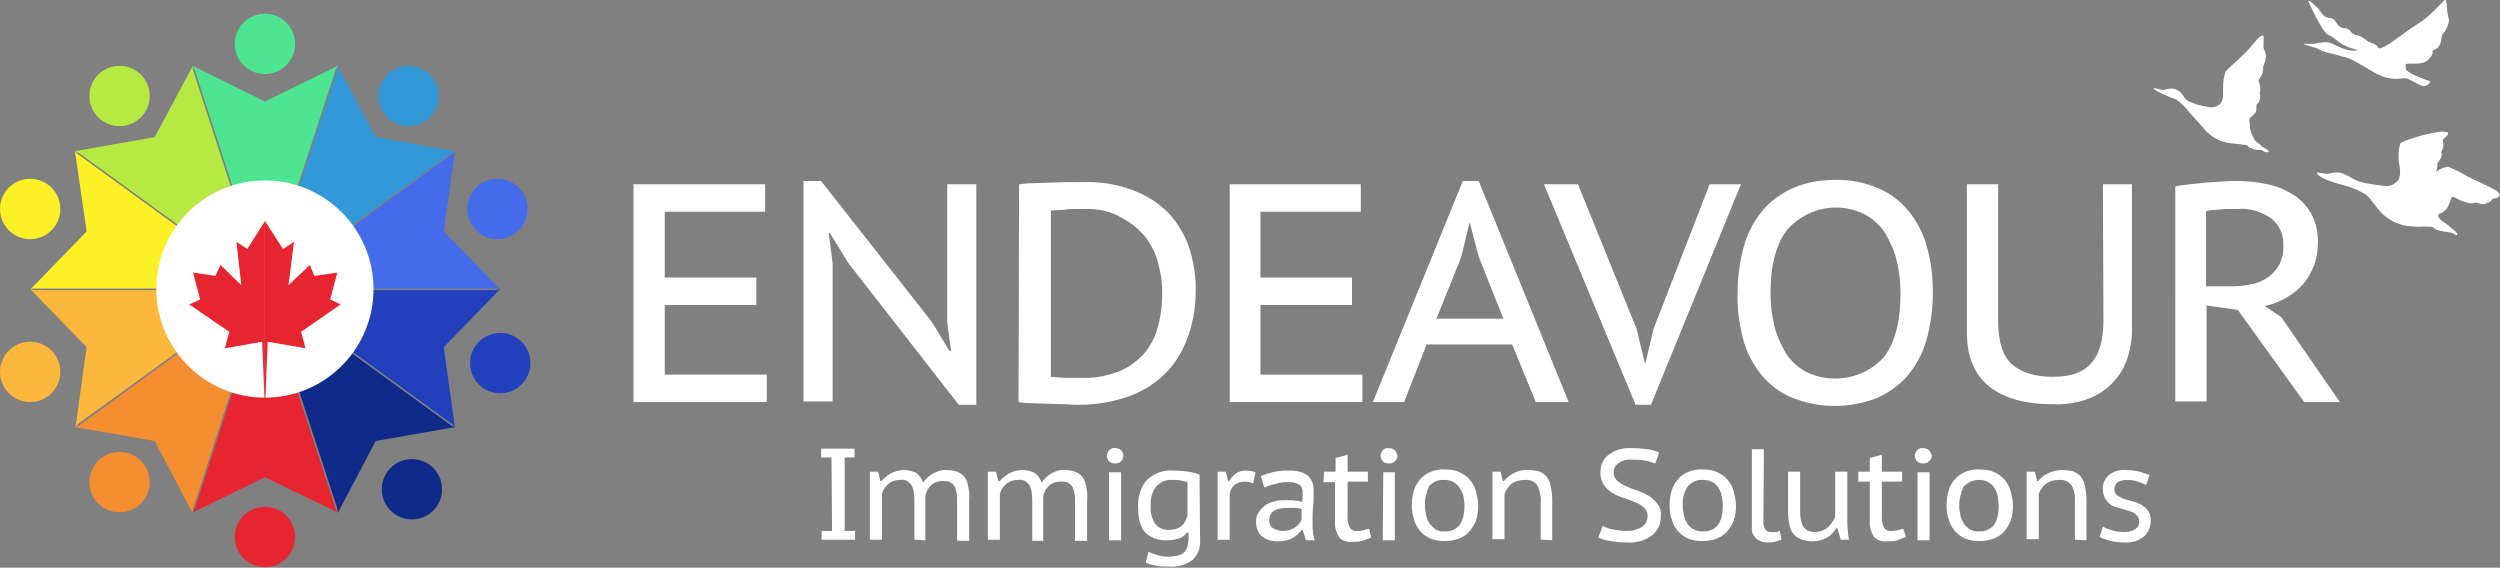 <?xml version="1.0" encoding="utf-8"?>
<!-- Generator: Adobe Illustrator 24.2.3, SVG Export Plug-In . SVG Version: 6.00 Build 0)  -->
<svg version="1.1" id="Capa_1" xmlns="http://www.w3.org/2000/svg" xmlns:xlink="http://www.w3.org/1999/xlink" x="0px" y="0px"
	 viewBox="0 0 455.8 103.5" style="enable-background:new 0 0 455.8 103.5;" xml:space="preserve">
<rect x="0" y="0" width="455.8" height="103.5" fill="#808080" stroke="none"/>
<style type="text/css">
	.st0{fill:#B6EA42;}
	.st1{fill:#FCB73D;}
	.st2{fill:#FCF127;}
	.st3{fill:#F48E31;}
	.st4{fill:#E62530;}
	.st5{fill:#4EE592;}
	.st6{fill:#3298D8;}
	.st7{fill:#93D2F4;}
	.st8{fill:#102A89;}
	.st9{fill:#223FBC;}
	.st10{fill:#446BEA;}
	.st11{fill:#FFFFFF;}
</style>
<g id="Capa_1-2">
	<polygon class="st0" points="14.4,27.9 13.7,27.6 14,27.5 28.2,25 35,12.3 35.1,12 35.2,12.8 35.2,12.8 48,52.3 	"/>
	<polygon class="st1" points="47.9,52.9 14.2,77.3 14.2,77.3 13.7,77.9 13.8,77.6 15.8,63.3 5.8,53 5.5,52.7 6.3,52.9 	"/>
	<polygon class="st2" points="47.9,52.6 6.3,52.6 5.5,52.7 5.7,52.6 15.8,42.2 13.7,27.8 13.7,27.6 14.2,28.1 14.2,28.1 	"/>
	<polygon class="st3" points="48,53.1 35.2,92.7 35.1,93.5 35,93.3 28.2,80.4 13.9,77.9 13.7,77.9 14.4,77.6 14.4,77.6 	"/>
	<polygon class="st4" points="61.6,93.5 61.3,93.3 48.3,87 35.4,93.3 35.1,93.5 35.5,92.8 35.5,92.8 48.3,53.2 61.2,92.8 61.2,92.8 
			"/>
	<polygon class="st5" points="61.6,12 61.2,12.7 61.2,12.7 48.3,52.2 35.5,12.7 35.5,12.7 35.1,12 35.3,12.1 48.3,18.5 61.4,12.1 	
		"/>
	<polygon class="st6" points="83,27.6 82.3,27.9 82.3,27.9 48.6,52.3 61.5,12.8 61.5,12.8 61.6,12 61.7,12.3 68.5,25 82.6,27.5 	"/>
	<polygon class="st7" points="48.5,52.8 48.6,53.1 48.3,52.9 48,53.1 48.2,52.8 47.9,52.6 48.2,52.6 48.3,52.2 48.5,52.6 48.8,52.6 
			"/>
	<polygon class="st8" points="83,77.9 82.8,77.9 68.5,80.4 61.7,93.3 61.6,93.5 61.5,92.7 61.5,92.7 48.6,53.1 82.3,77.6 82.3,77.6 
			"/>
	<polygon class="st9" points="90.9,53 80.9,63.3 82.9,77.6 83,77.9 82.4,77.3 82.4,77.3 48.8,52.9 90.4,52.9 91.2,52.7 	"/>
	<polygon class="st10" points="91.2,52.7 90.4,52.6 48.8,52.6 82.4,28.1 82.4,28.1 83,27.6 82.9,27.8 80.9,42.2 91,52.6 	"/>
	<polygon class="st11" points="48.5,52.8 48.6,53.1 48.3,52.9 48,53.1 48.2,52.8 47.9,52.6 48.2,52.6 48.3,52.2 48.5,52.6 
		48.8,52.6 	"/>
	<circle class="st5" cx="48.3" cy="8" r="5.5"/>
	<circle class="st4" cx="48.3" cy="97.9" r="5.5"/>
	<circle class="st3" cx="21.8" cy="87.9" r="5.5"/>
	<circle class="st1" cx="5.5" cy="67.8" r="5.5"/>
	<circle class="st0" cx="21.8" cy="17.5" r="5.5"/>
	<circle class="st2" cx="5.5" cy="38.1" r="5.5"/>
	<circle class="st8" cx="75.1" cy="89.2" r="5.5"/>
	<circle class="st9" cx="91.2" cy="66.2" r="5.5"/>
	<circle class="st6" cx="74.5" cy="17.5" r="5.5"/>
	<circle class="st10" cx="90.7" cy="38.1" r="5.5"/>
	<circle class="st11" cx="48.3" cy="52.7" r="19.8"/>
	<path class="st7" d="M48.5,52.6l-0.1-0.3l-0.1,0.3l-0.1,0.2L48,53.1l0.3-0.2l0.2-0.1l0.3-0.2H48.5z"/>
	<path class="st7" d="M48.8,52.6h-0.9l0.3,0.2l0.2,0.1l0.3,0.2l-0.1-0.3L48.8,52.6z"/>
	<path class="st7" d="M48.5,52.8l-0.1-0.2l-0.1-0.3l-0.1,0.3l-0.1,0.2L48,53.1l0.3-0.2l0.3,0.2L48.5,52.8z"/>
	<path class="st7" d="M48.5,52.8l-0.1-0.2l-0.1-0.3l-0.1,0.3h-0.4l0.3,0.2l0.2,0.1l0.3,0.2L48.5,52.8z"/>
	<path class="st7" d="M47.9,52.6l0.3,0.2L48,53.1l0.3-0.2l0.2-0.1l0.3-0.2H47.9z"/>
	<polygon class="st4" points="48.3,74.9 48.3,40.3 51.6,45.4 53.6,44.1 52.6,52 56.5,48.3 57.3,50.3 61.5,49.7 60.2,54.6 62.1,55.5 
		54.9,60.5 55.7,63.5 48.8,62.3 	"/>
	<polygon class="st4" points="48.3,74.9 48.3,40.3 45.1,45.4 43.1,44.1 44,52 40.2,48.3 39.3,50.3 35.2,49.7 36.5,54.6 34.5,55.5 
		41.8,60.5 41,63.5 47.8,62.3 	"/>
	<g>
		<path class="st11" d="M115.5,33.6h24v5h-18.3v12h16.7v5h-16.7v12.7h18.6v5h-24.3V33.6z"/>
		<path class="st11" d="M154.7,48l-3.4-5.5h-0.2l0.7,5.5v25.2h-5.3V33h3.2l20.2,25.7l3.2,5.3h0.3l-0.7-5.3V33.6h5.3v40.2h-3.2
			L154.7,48z"/>
		<path class="st11" d="M185.8,33.6c0.8-0.1,1.6-0.2,2.6-0.2s2-0.1,3.1-0.1l3.2-0.1h2.9c3.1-0.1,6.1,0.4,9,1.5
			c2.4,0.9,4.6,2.3,6.4,4.1c1.7,1.8,3,4,3.8,6.3c0.8,2.6,1.3,5.3,1.2,8c0,2.6-0.4,5.2-1.2,7.7c-0.8,2.4-2,4.7-3.7,6.6
			c-1.8,2-4.1,3.6-6.6,4.6c-3.1,1.2-6.4,1.8-9.7,1.8c-0.7,0-1.5,0-2.6-0.1l-3.3-0.1c-1.1,0-2.2-0.1-3.1-0.1s-1.6-0.1-2.1-0.2
			L185.8,33.6z M197.8,38.1h-1.7c-0.6,0-1.2,0-1.8,0.1s-1.1,0.1-1.6,0.1l-1.1,0.1v30.3c0.4,0,0.7,0.1,1.1,0.1l1.7,0.1h1.7h1.1
			c2.4,0.1,4.9-0.4,7.1-1.3c1.8-0.8,3.3-2,4.5-3.4c1.2-1.5,2-3.2,2.4-5c0.5-1.9,0.7-3.9,0.7-5.8c0-1.8-0.2-3.5-0.7-5.2
			c-0.4-1.8-1.2-3.4-2.3-4.9c-1.2-1.5-2.7-2.7-4.4-3.6C202.5,38.5,200.1,38,197.8,38.1L197.8,38.1z"/>
		<path class="st11" d="M224.1,33.6h24v5h-18.3v12h16.7v5h-16.7v12.7h18.6v5h-24.2V33.6H224.1z"/>
		<path class="st11" d="M275.7,62.8h-15.6L256,73.3h-5.7L266.7,33h2.9L286,73.3h-6L275.7,62.8z M261.9,58.1h12.2l-4.5-11.3l-1.6-6.1
			h-0.1l-1.5,6.2L261.9,58.1z"/>
		<path class="st11" d="M298.4,60l1.5,6.2h0.1l1.5-6.3l10.2-26.3h5.7L301,73.8h-2.8l-16.7-40.2h6.2L298.4,60z"/>
		<path class="st11" d="M316.8,53.4c0-2.9,0.4-5.9,1.2-8.7c0.7-2.4,1.9-4.6,3.5-6.5c1.5-1.7,3.5-3.1,5.6-4c2.4-1,4.9-1.4,7.5-1.4
			c2.7-0.1,5.4,0.5,7.8,1.5c2.2,0.9,4.1,2.4,5.6,4.2c1.5,1.9,2.7,4.1,3.3,6.5c0.8,2.7,1.1,5.6,1.1,8.4c0,2.9-0.4,5.9-1.2,8.7
			c-0.7,2.4-1.9,4.6-3.5,6.5c-1.5,1.7-3.5,3.1-5.6,4c-5,1.9-10.4,1.9-15.4-0.1c-2.2-0.9-4.1-2.4-5.6-4.2c-1.5-1.9-2.7-4.1-3.3-6.5
			C317.1,59.1,316.7,56.3,316.8,53.4z M322.8,53.4c0,2,0.2,4,0.7,6c0.4,1.8,1.2,3.4,2.1,5c0.9,1.4,2.2,2.6,3.7,3.4
			c4.7,2.3,10.4,1.3,14-2.5c2.1-2.5,3.2-6.5,3.2-11.8c0-2-0.2-4-0.7-6c-0.4-1.8-1.2-3.4-2.1-5c-0.9-1.4-2.2-2.6-3.7-3.4
			c-4.7-2.4-10.4-1.3-14,2.6C323.9,44.2,322.8,48.2,322.8,53.4L322.8,53.4z"/>
		<path class="st11" d="M383.4,33.6h5.3v25.9c0.1,2.2-0.3,4.3-1,6.3c-1.3,3.4-4.1,6-7.5,7.1c-1.9,0.6-3.9,0.9-5.9,0.8
			c-5.1,0-9-1.1-11.7-3.3c-2.7-2.2-4-5.5-4-9.8v-27h5.7v24.8c0,3.8,0.8,6.5,2.5,8s4.2,2.3,7.5,2.3s5.5-0.8,7-2.5s2.2-4.3,2.2-8
			L383.4,33.6z"/>
		<path class="st11" d="M396.6,34c0.8-0.2,1.7-0.3,2.6-0.4s1.9-0.2,2.9-0.3s2-0.1,3-0.2s1.9-0.1,2.8-0.1c1.8,0,3.7,0.2,5.5,0.6
			c1.7,0.3,3.2,1,4.7,1.9c2.9,1.8,4.6,5.1,4.5,8.6c0,1.5-0.2,2.9-0.7,4.3c-0.5,1.2-1.1,2.4-2,3.4s-1.9,1.8-3.1,2.5s-2.5,1.2-3.9,1.5
			l3,2l10.7,15.5h-6.5L408,56.5l-5.7-0.8v17.5h-5.7L396.6,34z M408,38.1h-1.6c-0.5,0-1.1,0-1.6,0.1l-1.5,0.1c-0.4,0-0.7,0.1-1.1,0.2
			v13.7h4.6c1.3,0,2.5-0.1,3.8-0.4c1.1-0.2,2.1-0.7,3-1.3c0.8-0.6,1.5-1.4,2-2.3c0.5-1.1,0.8-2.3,0.7-3.5c0.1-1.9-0.7-3.6-2.1-4.8
			C412.4,38.6,410.2,37.9,408,38.1z"/>
	</g>
	<g>
		<path class="st11" d="M151.6,83.4h-1.9v-1.6h6.1v1.6H154v13.4h1.9v1.6h-6.1v-1.6h1.9L151.6,83.4L151.6,83.4z"/>
		<path class="st11" d="M166.7,98.4v-6.8c0-0.6,0-1.2-0.1-1.8c0-0.4-0.2-0.9-0.4-1.3c-0.2-0.3-0.5-0.6-0.8-0.8
			c-0.4-0.2-0.9-0.3-1.3-0.2c-0.8,0-1.5,0.2-2.1,0.7s-1,1.1-1.2,1.8v8.4h-2.2V86h1.5l0.4,1.7h0.2c0.5-0.6,1.1-1,1.7-1.4
			c0.8-0.4,1.6-0.6,2.5-0.6c0.7,0,1.5,0.2,2.1,0.5c0.6,0.4,1.1,1.1,1.3,1.8c0.5-0.7,1.1-1.3,1.9-1.7c0.7-0.4,1.6-0.7,2.4-0.6
			c0.7,0,1.3,0.1,1.9,0.3c0.5,0.2,1,0.5,1.3,0.9c0.4,0.5,0.6,1.1,0.7,1.7c0.2,0.9,0.3,1.8,0.2,2.8v7.2h-2.2v-7.2
			c0-0.5,0-1.1-0.1-1.6c-0.1-0.4-0.2-0.8-0.4-1.2c-0.2-0.3-0.5-0.5-0.8-0.7c-0.4-0.2-0.9-0.2-1.3-0.2c-0.8,0-1.5,0.2-2.1,0.7
			c-0.6,0.6-1,1.3-1.1,2.1v8L166.7,98.4z"/>
		<path class="st11" d="M188.2,98.4v-6.8c0-0.6,0-1.2-0.1-1.8c0-0.4-0.2-0.9-0.4-1.3c-0.2-0.3-0.5-0.6-0.8-0.8
			c-0.4-0.2-0.9-0.3-1.3-0.2c-0.8,0-1.5,0.2-2.1,0.7s-1,1.1-1.2,1.8v8.4h-2.2V86h1.5l0.4,1.7h0.3c0.5-0.6,1.1-1,1.7-1.4
			c0.8-0.4,1.6-0.6,2.5-0.6c0.7,0,1.5,0.2,2.1,0.5c0.6,0.4,1.1,1.1,1.3,1.8c0.5-0.7,1.1-1.3,1.8-1.7c0.7-0.4,1.6-0.7,2.4-0.6
			c0.7,0,1.3,0.1,1.9,0.3c0.5,0.2,1,0.5,1.3,0.9c0.4,0.5,0.6,1.1,0.7,1.7c0.2,0.9,0.3,1.8,0.2,2.8v7.2H196v-7.1c0-0.5,0-1.1-0.1-1.6
			c-0.1-0.4-0.2-0.8-0.4-1.2c-0.2-0.3-0.5-0.5-0.8-0.7c-0.4-0.2-0.9-0.2-1.3-0.2c-0.8,0-1.5,0.2-2.1,0.7c-0.6,0.6-1,1.3-1.1,2.1v8
			h-2V98.4z"/>
		<path class="st11" d="M201.8,83.1c0-0.4,0.2-0.7,0.4-1c0.3-0.3,0.7-0.5,1.1-0.4c0.4,0,0.8,0.1,1.1,0.4s0.4,0.6,0.4,1
			s-0.2,0.8-0.4,1c-0.3,0.3-0.7,0.4-1.1,0.4c-0.4,0-0.8-0.1-1.1-0.4C201.9,83.8,201.8,83.4,201.8,83.1z M202.2,86.1h2.2v12.4h-2.2
			V86.1z"/>
		<path class="st11" d="M218.8,98.5c0.1,1.4-0.4,2.7-1.4,3.6c-1.2,0.9-2.7,1.3-4.2,1.2c-0.9,0-1.7,0-2.6-0.2
			c-0.6-0.1-1.2-0.3-1.7-0.5l0.5-2c0.2,0.1,0.4,0.2,0.7,0.3s0.6,0.2,0.9,0.3c0.3,0.1,0.6,0.1,0.9,0.2c0.3,0,0.6,0.1,0.9,0.1
			c0.6,0,1.3-0.1,1.9-0.2c0.4-0.1,0.9-0.3,1.2-0.6c0.3-0.3,0.5-0.7,0.6-1.1c0.1-0.5,0.2-1,0.2-1.6v-0.9h-0.3c-0.3,0.5-0.8,0.8-1.3,1
			c-0.7,0.3-1.5,0.4-2.3,0.4c-1.5,0.1-2.9-0.4-4-1.4c-0.9-1-1.3-2.5-1.3-4.7c-0.1-1.8,0.5-3.6,1.6-4.9c1.3-1.2,3.1-1.9,4.9-1.7
			c0.9,0,1.8,0.1,2.7,0.2c0.7,0.1,1.3,0.3,2,0.5L218.8,98.5z M213.2,96.6c0.8,0,1.6-0.2,2.2-0.7c0.6-0.5,0.9-1.2,1.1-1.9v-6.1
			c-0.4-0.1-0.8-0.2-1.2-0.3c-0.5-0.1-1.1-0.1-1.6-0.1c-1.1-0.1-2.1,0.4-2.9,1.2c-0.8,1-1.1,2.3-1,3.6c-0.1,1.1,0.2,2.2,0.8,3.2
			C211.3,96.3,212.2,96.7,213.2,96.6L213.2,96.6z"/>
		<path class="st11" d="M228.5,88.1c-0.3-0.1-0.5-0.1-0.8-0.2c-0.2,0-0.5-0.1-0.7-0.1c-0.7,0-1.4,0.2-1.9,0.6s-0.8,1-0.9,1.6v8.4
			H222V86h1.5l0.4,1.7h0.2c0.3-0.6,0.8-1,1.3-1.4s1.2-0.5,1.8-0.5c0.3,0,0.5,0,0.8,0.1c0.3,0,0.6,0.1,0.9,0.2L228.5,88.1z"/>
		<path class="st11" d="M229.9,86.8c1.7-0.7,3.5-1.1,5.3-1c0.8,0,1.6,0.1,2.3,0.4c0.5,0.2,1,0.5,1.3,0.9s0.5,0.8,0.6,1.3
			s0.1,0.9,0.1,1.4c0,0.9,0,1.7-0.1,2.6s-0.1,1.8-0.1,2.8c0,0.6,0,1.2,0.1,1.7c0,0.5,0.1,1,0.3,1.6h-1.6l-0.6-1.9h-0.2
			c-0.2,0.3-0.4,0.5-0.6,0.7c-0.3,0.3-0.6,0.5-0.9,0.7c-0.8,0.5-1.8,0.7-2.8,0.7c-0.5,0-1.1-0.1-1.6-0.2c-0.5-0.2-0.9-0.4-1.3-0.7
			c-0.4-0.3-0.6-0.7-0.8-1.1c-0.2-0.5-0.3-1-0.3-1.5c0-0.6,0.1-1.3,0.5-1.8c0.3-0.5,0.7-0.9,1.2-1.3c0.5-0.3,1.1-0.6,1.7-0.7
			c0.6-0.2,1.2-0.2,1.9-0.2h1.2l0.9,0.1l0.6,0.1l0.4,0.1c0-0.2,0.1-0.4,0.1-0.6s0-0.4,0-0.7c0-0.4,0-0.8-0.1-1.1
			c-0.1-0.3-0.2-0.5-0.5-0.7s-0.5-0.3-0.9-0.4s-0.9-0.1-1.3-0.1c-0.3,0-0.7,0-1,0.1c-0.4,0-0.7,0.1-1.1,0.2s-0.7,0.2-1.1,0.3
			c-0.3,0.1-0.7,0.3-1,0.4L229.9,86.8z M237.4,92.8c-0.1,0-0.3,0-0.4-0.1c-0.2,0-0.4-0.1-0.5-0.1h-0.8h-1.1c-0.8,0-1.6,0.1-2.3,0.5
			c-0.6,0.4-0.9,1.1-0.9,1.8c0,0.6,0.2,1.1,0.7,1.4s1.1,0.5,1.7,0.5c0.9,0,1.7-0.2,2.4-0.7c0.3-0.2,0.5-0.4,0.7-0.7
			c0.2-0.2,0.3-0.5,0.4-0.7v-1.9H237.4z"/>
		<path class="st11" d="M241.4,86h2.1v-2.5l2.2-0.6V86h3.7v1.8h-3.7v6.3c-0.1,0.7,0.1,1.4,0.4,2.1c0.3,0.4,0.8,0.7,1.3,0.6
			c0.4,0,0.7,0,1.1-0.1c0.3-0.1,0.7-0.2,1.1-0.3L250,98c-0.5,0.2-1.1,0.4-1.6,0.6c-0.6,0.2-1.2,0.2-1.9,0.2
			c-0.9,0.1-1.8-0.2-2.4-0.9c-0.5-0.9-0.8-1.9-0.7-2.9v-7.1h-2.1L241.4,86z"/>
		<path class="st11" d="M251.7,83.1c0-0.4,0.2-0.7,0.4-1c0.3-0.3,0.7-0.5,1.1-0.4c0.4,0,0.8,0.1,1.1,0.4s0.4,0.6,0.5,1
			c0,0.4-0.2,0.8-0.5,1c-0.3,0.3-0.7,0.4-1.1,0.4c-0.4,0-0.8-0.1-1.1-0.4C251.9,83.8,251.7,83.4,251.7,83.1z M252.2,86.1h2.1v12.4
			h-2.2L252.2,86.1z"/>
		<path class="st11" d="M257.4,92.2c0-0.9,0.1-1.9,0.4-2.8c0.2-0.8,0.7-1.5,1.2-2.1s1.2-1,1.9-1.3c0.8-0.3,1.7-0.5,2.6-0.4
			c0.9,0,1.8,0.1,2.6,0.5c0.7,0.3,1.4,0.8,1.9,1.4s0.9,1.3,1.1,2.1c0.2,0.9,0.4,1.7,0.4,2.6s-0.1,1.8-0.4,2.7
			c-0.3,0.8-0.7,1.4-1.2,2s-1.2,1-1.9,1.3c-1.7,0.6-3.6,0.6-5.2,0c-0.7-0.3-1.4-0.8-1.9-1.4s-0.9-1.3-1.1-2.1
			C257.6,94,257.4,93.1,257.4,92.2z M259.8,92.2c0,0.6,0.1,1.2,0.2,1.7s0.3,1,0.6,1.5c0.3,0.4,0.7,0.8,1.1,1.1
			c0.5,0.3,1.1,0.4,1.7,0.4c2.4,0,3.6-1.6,3.6-4.7c0-0.6-0.1-1.2-0.2-1.8c-0.1-0.5-0.4-1-0.7-1.5c-0.3-0.4-0.7-0.8-1.1-1
			c-0.5-0.3-1.1-0.4-1.7-0.4c-1.1-0.1-2.1,0.4-2.8,1.2C260.1,89.8,259.7,91,259.8,92.2z"/>
		<path class="st11" d="M280.9,98.4v-6.9c0.1-1-0.2-2.1-0.6-3c-0.5-0.7-1.4-1.1-2.3-1c-0.9,0-1.7,0.2-2.4,0.7
			c-0.6,0.5-1.1,1.2-1.3,1.9v8.2h-2.2V86h1.5l0.4,1.7h0.2c1.1-1.3,2.7-2.1,4.4-2c0.6,0,1.3,0.1,1.9,0.2c0.5,0.2,1,0.5,1.4,0.9
			c0.4,0.5,0.7,1.1,0.8,1.7c0.2,0.9,0.3,1.8,0.3,2.7v7.3L280.9,98.4z"/>
		<path class="st11" d="M300.4,94.1c0-0.6-0.2-1.1-0.6-1.5c-0.5-0.4-1-0.8-1.6-1c-0.6-0.3-1.3-0.5-2.1-0.8c-0.7-0.2-1.4-0.5-2.1-0.9
			c-0.6-0.4-1.2-0.9-1.6-1.5c-0.4-0.7-0.7-1.5-0.6-2.3c0-1.3,0.5-2.5,1.5-3.2c1.2-0.9,2.7-1.3,4.2-1.2c1,0,1.9,0.1,2.9,0.2
			c0.7,0.1,1.4,0.3,2.1,0.6l-0.7,2c-0.6-0.2-1.2-0.4-1.8-0.5c-0.9-0.2-1.7-0.2-2.6-0.2c-0.9-0.1-1.7,0.2-2.4,0.7
			c-0.5,0.4-0.8,0.9-0.8,1.6c0,0.6,0.2,1.1,0.6,1.5c0.5,0.4,1,0.8,1.6,1c0.6,0.3,1.3,0.6,2.1,0.8c0.7,0.3,1.4,0.6,2.1,1
			c0.6,0.4,1.2,0.9,1.6,1.5c0.5,0.6,0.7,1.4,0.6,2.2c0,0.7-0.1,1.4-0.4,2s-0.7,1.1-1.2,1.5c-0.6,0.4-1.2,0.8-1.9,1
			c-0.8,0.2-1.7,0.4-2.6,0.3c-1.1,0-2.2-0.1-3.3-0.3c-0.7-0.1-1.4-0.3-2-0.6l0.8-2.1c0.6,0.3,1.2,0.5,1.8,0.6
			c0.9,0.2,1.8,0.3,2.6,0.3c0.5,0,1,0,1.5-0.2c0.4-0.1,0.9-0.3,1.2-0.5c0.3-0.2,0.6-0.5,0.8-0.8C300.3,94.8,300.4,94.5,300.4,94.1z"
			/>
		<path class="st11" d="M304.4,92.2c0-0.9,0.1-1.9,0.4-2.8c0.2-0.8,0.7-1.5,1.2-2.1s1.2-1,1.9-1.3c0.8-0.3,1.7-0.5,2.6-0.4
			c0.9,0,1.8,0.1,2.6,0.5c0.7,0.3,1.4,0.8,1.9,1.4s0.9,1.3,1.1,2.1c0.2,0.9,0.4,1.7,0.4,2.6s-0.1,1.8-0.4,2.7
			c-0.3,0.8-0.7,1.4-1.2,2s-1.2,1-1.9,1.3c-1.7,0.6-3.6,0.6-5.2,0c-0.7-0.3-1.4-0.8-1.9-1.4s-0.9-1.3-1.1-2.1
			C304.5,94,304.4,93.1,304.4,92.2z M306.8,92.2c0,0.6,0.1,1.2,0.2,1.7s0.3,1,0.6,1.5c0.6,1,1.7,1.5,2.9,1.5c2.4,0,3.6-1.6,3.6-4.7
			c0-0.6-0.1-1.2-0.2-1.8c-0.1-0.5-0.3-1-0.6-1.5c-0.3-0.4-0.7-0.8-1.1-1c-0.5-0.3-1.1-0.4-1.7-0.4c-1.1-0.1-2.1,0.4-2.8,1.2
			C307,89.8,306.7,91,306.8,92.2L306.8,92.2z"/>
		<path class="st11" d="M321.5,95.2c0,0.5,0.1,1,0.4,1.4c0.3,0.3,0.6,0.4,1,0.4c0.2,0,0.5,0,0.7,0c0.3,0,0.6-0.1,0.9-0.2l0.3,1.6
			c-0.2,0.1-0.4,0.1-0.6,0.2l-0.7,0.2c-0.2,0-0.5,0.1-0.7,0.1s-0.4,0-0.6,0c-0.7,0-1.4-0.2-2-0.7c-0.6-0.6-0.9-1.3-0.8-2.1V81.9h2.2
			L321.5,95.2z"/>
		<path class="st11" d="M328.2,86v6.8c0,0.6,0,1.2,0.1,1.8c0.1,0.4,0.2,0.9,0.4,1.3c0.2,0.3,0.5,0.6,0.8,0.8
			c0.4,0.2,0.9,0.3,1.4,0.3c0.8,0,1.7-0.3,2.3-0.8c0.6-0.6,1.1-1.2,1.4-2V86h2.2v8.9c0,0.6,0,1.2,0.1,1.8c0,0.6,0.1,1.1,0.2,1.7
			h-1.5l-0.6-2.1h-0.2c-0.4,0.7-1,1.3-1.7,1.7c-0.8,0.5-1.8,0.7-2.7,0.7c-0.6,0-1.3-0.1-1.9-0.3c-0.5-0.2-1-0.5-1.4-0.9
			c-0.4-0.5-0.7-1-0.8-1.6c-0.2-0.9-0.3-1.7-0.3-2.6V86H328.2z"/>
		<path class="st11" d="M338.8,86h2.1v-2.5l2.2-0.6V86h3.7v1.8h-3.7v6.3c-0.1,0.7,0.1,1.5,0.4,2.1c0.3,0.4,0.8,0.7,1.3,0.6
			c0.4,0,0.7,0,1.1-0.1c0.3-0.1,0.7-0.2,1.1-0.3l0.5,1.5c-0.5,0.2-1.1,0.4-1.6,0.6c-0.6,0.2-1.2,0.2-1.9,0.2
			c-0.9,0.1-1.8-0.2-2.4-0.9c-0.5-0.9-0.8-1.9-0.7-2.9v-7.1h-2.1V86z"/>
		<path class="st11" d="M349.1,83.1c0-0.4,0.2-0.7,0.4-1c0.3-0.3,0.7-0.5,1.1-0.4c0.4,0,0.8,0.1,1.1,0.4c0.3,0.3,0.4,0.6,0.5,1
			c0,0.4-0.2,0.8-0.5,1c-0.3,0.3-0.7,0.4-1.1,0.4s-0.8-0.1-1.1-0.4C349.3,83.8,349.1,83.4,349.1,83.1z M349.6,86.1h2.2v12.4h-2.2
			V86.1z"/>
		<path class="st11" d="M354.9,92.2c0-0.9,0.1-1.9,0.4-2.8c0.2-0.8,0.6-1.5,1.2-2.1c0.5-0.6,1.2-1,1.9-1.3c0.8-0.3,1.7-0.5,2.6-0.4
			c0.9,0,1.8,0.1,2.6,0.5c0.7,0.3,1.4,0.8,1.9,1.4s0.9,1.3,1.1,2.1c0.2,0.9,0.4,1.7,0.4,2.6s-0.1,1.8-0.4,2.7
			c-0.3,0.8-0.7,1.4-1.2,2s-1.2,1-1.9,1.3c-1.7,0.6-3.6,0.6-5.2,0c-0.7-0.3-1.4-0.8-1.9-1.4s-0.9-1.3-1.1-2.1
			C355,94,354.9,93.1,354.9,92.2z M357.2,92.2c0,0.6,0.1,1.1,0.2,1.7c0.1,0.5,0.3,1,0.6,1.5c0.3,0.4,0.7,0.8,1.1,1.1
			c0.5,0.3,1.1,0.4,1.7,0.4c2.4,0,3.6-1.6,3.6-4.7c0-0.6-0.1-1.2-0.2-1.8c-0.1-0.5-0.3-1-0.6-1.5c-0.3-0.4-0.7-0.8-1.1-1
			c-1.5-0.8-3.3-0.4-4.5,0.8C357.5,89.8,357.2,91,357.2,92.2L357.2,92.2z"/>
		<path class="st11" d="M378.3,98.4v-6.9c0.1-1-0.1-2.1-0.6-3c-0.5-0.7-1.4-1.1-2.3-1c-0.9,0-1.7,0.2-2.4,0.7
			c-0.6,0.5-1.1,1.2-1.3,1.9v8.2h-2.2V86h1.5l0.4,1.7h0.2c0.5-0.6,1.1-1.1,1.8-1.4c0.8-0.4,1.7-0.6,2.6-0.6c0.6,0,1.3,0.1,1.9,0.2
			c0.5,0.2,1,0.5,1.4,0.9c0.4,0.5,0.7,1.1,0.8,1.7c0.2,0.9,0.3,1.8,0.3,2.7v7.3L378.3,98.4z"/>
		<path class="st11" d="M390,95c0-0.3-0.1-0.6-0.2-0.8c-0.2-0.2-0.4-0.4-0.6-0.6c-0.3-0.2-0.6-0.3-0.9-0.4l-1-0.3l-1.4-0.4
			c-0.4-0.1-0.9-0.3-1.2-0.6c-0.8-0.6-1.3-1.6-1.3-2.6c-0.1-1,0.3-2,1.1-2.7c0.9-0.7,2-1,3.1-0.9c0.8,0,1.7,0.1,2.5,0.3
			c0.6,0.2,1.2,0.4,1.8,0.6l-0.6,1.8c-0.5-0.2-1-0.4-1.5-0.6c-0.6-0.2-1.3-0.3-2-0.3c-0.6,0-1.2,0.1-1.7,0.4
			c-0.4,0.3-0.6,0.8-0.6,1.4c0,0.2,0.1,0.5,0.2,0.7c0.2,0.2,0.3,0.4,0.6,0.5c0.3,0.1,0.5,0.3,0.8,0.4s0.6,0.2,1,0.3s1,0.3,1.4,0.4
			c0.5,0.2,0.9,0.4,1.3,0.7c0.9,0.6,1.4,1.6,1.3,2.7c0,1.1-0.4,2.1-1.2,2.8c-1,0.8-2.3,1.2-3.6,1.1c-0.9,0-1.8-0.1-2.6-0.3
			c-0.7-0.2-1.3-0.4-1.9-0.7l0.6-1.9c0.5,0.3,1.1,0.5,1.7,0.7c0.7,0.2,1.4,0.3,2.1,0.3s1.3-0.1,1.9-0.4
			C389.8,96.2,390.1,95.6,390,95z"/>
	</g>
	<path class="st11" d="M427.1,33.7c1.5,0.4,3,1,4.3,1.8c1,0.9,1.9,2.4,2.5,3c1.2,1.3,2.7,2.2,4.4,2.6c1.2,0.2,2.5,0.3,3.7,0.2
		c0.9,0.1,1.4-0.1,1.7,0.2s0.2,0.3,1.3,0.6s2,0.2,2.3,0.5s0.9,0.4,0.7,0s-1.1-1-1.5-1.4s-1.2-0.8-1.6-1.2s-0.5-0.9-0.2-1
		c0.6-0.2,1.1-0.6,1.5-1.1c0.5-1,0.6-1.6,0.8-1.9s0.9,0.2,1.5,0.5c0.3,0.1,2,0.8,2.5,0.5s1.4,0.4,2,0.2c1.7-0.5,1.1-1,1.7-1
		s1.8-0.6,0.3-1.5s-5-2.4-5.6-2.8s-2.9-1.5-3.1-1.5c-0.6,0.1-1.3,0.3-1.8,0.7c-0.4,0.2-0.4,0.6-0.3,0.1s0.2-0.9,0.2-1.4
		c0-0.3,1.1-1.1,0.7-2c-0.1-0.3,0.6-0.5,0.3-2.2c-0.1-0.3,1.6-1.3,0.7-1.5s-1.3-0.1-2.9,0.2s-5.3,1.4-5.6,1.9
		c-0.3,1.2-0.4,2.4-0.2,3.6c0.1,0.6,0.5,2.4-0.3,3.2c-0.6,0.7-1.6,1.1-2.5,0.9c-1.5-0.2-3-0.4-4.5-0.8c-1-0.4-1.5-0.8-2.8-1.4
		s-2.4,0-3,0s-2.2-0.5-1.8,0C422.8,32.4,425.7,33.4,427.1,33.7z"/>
	<path class="st11" d="M412.4,26.7c-0.3-0.4-1-0.8-1.3-1.1c-0.3-0.6-0.6-1.2-0.8-1.9c-0.1-0.2-0.1-0.4-0.1-0.6c0-0.3,0-0.6-0.1-0.9
		c0-0.2,0-0.5,0.1-0.7c0.4-0.3,0.8-0.7,1.1-1.1c0.1-0.4,0.1-0.8,0.1-1.2c-0.1-0.3,0.4,0,0.6-1.1c0.1-0.4,0.1-0.8,0-1.1
		c0.2-0.7,0.1-1.5-0.2-2.2c-0.2-0.3,1-1.1,0.8-2.6c0-0.1,1-2,0.2-3.1c-0.3-0.4,0.1-2.4-0.2-2.6c-0.6-0.2-1.4,1.2-3.2,3.1
		c-1,1-3.3,3-3.6,3.4c-0.4,1-0.5,2.1-0.5,3.1c0,0.5,0.2,2.1-0.5,2.8c-0.6,0.6-1.4,0.8-2.2,0.6c-1.3-0.2-2.5-0.5-3.7-1.1
		c-0.8-0.4-0.7-1.2-1.8-1.9s-2.3-0.1-2.8-0.1s-1.9-0.6-1.6-0.2s2.7,1.5,4,1.9c0.9,0.6,1.7,1.4,2.3,2.2c0.8,0.9,2.1,2.3,2.6,2.9
		c0.9,1.2,2.2,2.1,3.6,2.6c1,0.3,2.1,0.4,3.2,0.5c0.8,0.2,1.2,0,1.4,0.3s0.2,0.3,1.1,0.6s1.5,0,1.7,0.3s1.3,0.4,1,0
		S412.7,27,412.4,26.7z"/>
	<path class="st11" d="M427,10.3c2.2,0.3,5.1,2.8,7.3,3.6c2.5,0.9,3.8,0.2,4.5,0.4s2.3,1.3,3,1.4s1.5-0.8,1.2-0.9
		c-0.9-0.3-1.7-0.6-2.6-1s-1.9-1-1.8-1.4s-0.3-0.8,0.5-0.8s2.5,0.1,3.2-0.4s1.3-1.2,1.2-1.7s0.8-0.3,1.3-1.3s0.2-1.7,0.6-2
		c0.6-0.7,1-1.6,1.1-2.5c-0.1-0.5-0.2-1-0.3-1.5c-0.1-0.6-0.1-2.6-0.5-2.2s-2.7,3-4.8,4.3s-5.1,3.7-6,4.1c-2,1-0.4,0-2.9-0.7
		c-0.4-0.1-1.2-1.1-2.4-1.3s-0.8-1.2-2.3-1.3s-1.1-1.7-2.5-1.8s-1.7-1.4-2.3-1.9s-2.2-2.2-1.4-0.6s2.5,5.3,3.5,5.6s1.6,1.5,3.8,2.3
		c0.6,0.2,1.9,0.4,1.2,0.5c-0.7,0.1-1.3,0-2-0.2c-1.1-0.3-2.3-1.2-3.3-1.3S422.4,8,421.5,8s-1.7-0.1-1.4,0.1
		c0.7,0.2,1.4,0.5,2.1,0.6c0.8,0.5,1.7,0.8,2.6,1C425.7,9.9,426.4,10.1,427,10.3z"/>
</g>
</svg>

